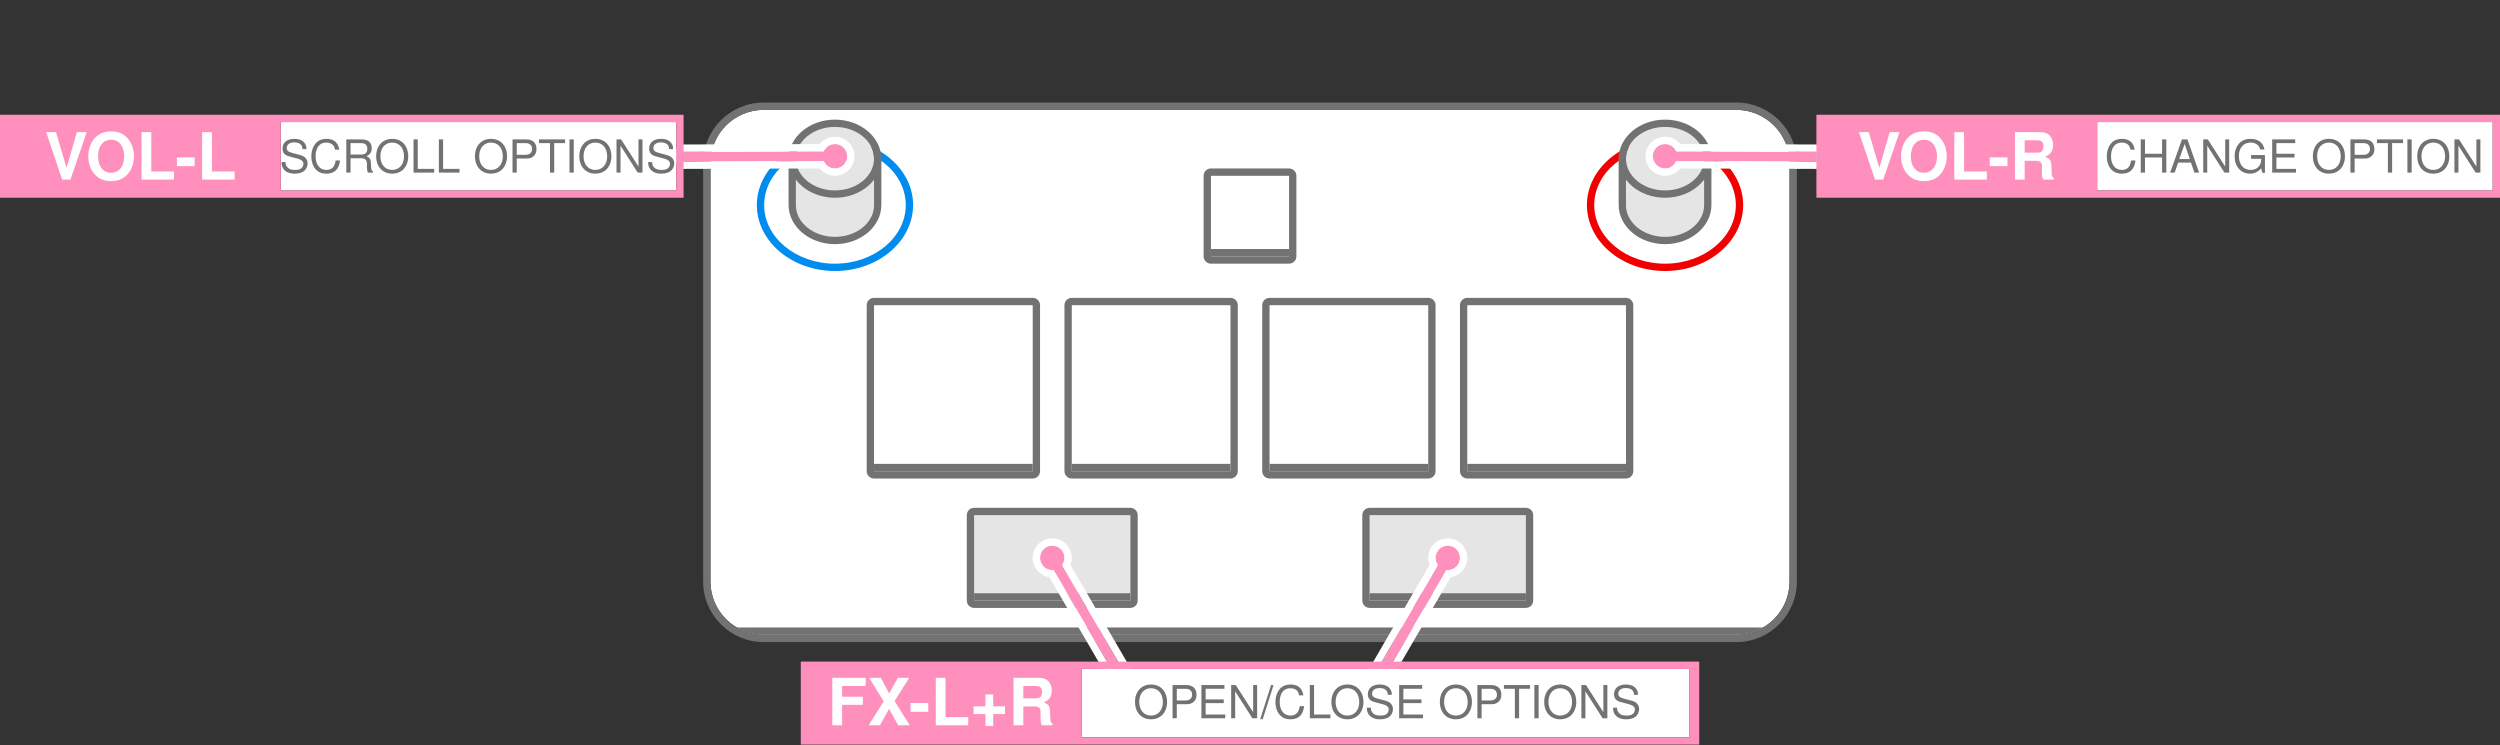 <?xml version="1.0" encoding="UTF-8" standalone="no"?>
<!DOCTYPE svg PUBLIC "-//W3C//DTD SVG 1.1//EN" "http://www.w3.org/Graphics/SVG/1.1/DTD/svg11.dtd">
<svg width="100%" height="100%" viewBox="0 0 3200 954" version="1.1" xmlns="http://www.w3.org/2000/svg" xmlns:xlink="http://www.w3.org/1999/xlink" xml:space="preserve" xmlns:serif="http://www.serif.com/" style="fill-rule:evenodd;clip-rule:evenodd;stroke-linejoin:round;stroke-miterlimit:2;">
    <rect x="0" y="0" width="3200" height="954" fill="#333333" stroke="none"/>
    <rect id="OPTIONS" x="0" y="0" width="3200" height="953.125" style="fill:none;"/>
    <clipPath id="_clip1">
        <rect x="0" y="0" width="3200" height="953.125"/>
    </clipPath>
    <g clip-path="url(#_clip1)">
        <g id="CON">
            <path id="BACKGROUND" d="M2290.62,208.786L2290.62,744.339C2290.62,781.958 2260.08,812.5 2222.46,812.5L977.536,812.5C939.917,812.5 909.375,781.958 909.375,744.339L909.375,208.786C909.375,171.167 939.917,140.625 977.536,140.625L2222.46,140.625C2260.08,140.625 2290.62,171.167 2290.62,208.786Z" style="fill:#fff;"/>
            <clipPath id="_clip2">
                <path d="M2290.62,208.786L2290.62,744.339C2290.62,781.958 2260.08,812.5 2222.46,812.5L977.536,812.5C939.917,812.5 909.375,781.958 909.375,744.339L909.375,208.786C909.375,171.167 939.917,140.625 977.536,140.625L2222.46,140.625C2260.08,140.625 2290.62,171.167 2290.62,208.786Z"/>
            </clipPath>
            <g clip-path="url(#_clip2)">
                <rect x="942.272" y="803.125" width="1315.46" height="9.375" style="fill:#727272;"/>
            </g>
            <path d="M2300,208.786L2300,744.339C2300,787.132 2265.26,821.875 2222.46,821.875L977.536,821.875C934.743,821.875 900,787.132 900,744.339L900,208.786C900,165.993 934.743,131.25 977.536,131.25L2222.46,131.25C2265.26,131.25 2300,165.993 2300,208.786ZM2290.62,208.786C2290.62,171.167 2260.08,140.625 2222.46,140.625L977.536,140.625C939.917,140.625 909.375,171.167 909.375,208.786L909.375,744.339C909.375,781.958 939.917,812.5 977.536,812.5L2222.46,812.5C2260.08,812.5 2290.62,781.958 2290.62,744.339L2290.62,208.786Z" style="fill:#727272;"/>
            <g id="KNOB-L">
                <path d="M1068.75,178.125C1124.38,178.125 1168.75,216.46 1168.75,262.5C1168.75,308.54 1124.38,346.875 1068.75,346.875C1013.12,346.875 968.75,308.54 968.75,262.5C968.75,216.46 1013.12,178.125 1068.75,178.125ZM1068.75,187.5C1018.73,187.5 978.125,221.106 978.125,262.5C978.125,303.894 1018.73,337.5 1068.75,337.5C1118.77,337.5 1159.38,303.894 1159.38,262.5C1159.38,221.106 1118.77,187.5 1068.75,187.5Z" style="fill:#008cef;"/>
                <path d="M1018.75,262.5L1018.75,203.125L1118.75,203.125L1118.75,262.5C1118.75,284.922 1096.35,303.125 1068.75,303.125C1041.15,303.125 1018.75,284.922 1018.75,262.5Z" style="fill:#e5e5e5;"/>
                <path d="M1009.38,262.5L1009.38,203.125C1009.38,197.947 1013.57,193.75 1018.75,193.75L1118.75,193.75C1123.93,193.75 1128.12,197.947 1128.12,203.125L1128.12,262.5C1128.12,289.516 1102,312.5 1068.75,312.5C1035.5,312.5 1009.38,289.516 1009.38,262.5ZM1018.75,262.5C1018.75,284.922 1041.15,303.125 1068.75,303.125C1096.35,303.125 1118.75,284.922 1118.75,262.5L1118.75,203.125L1018.75,203.125L1018.75,262.5Z" style="fill:#727272;"/>
                <ellipse cx="1068.75" cy="203.125" rx="50" ry="40.625" style="fill:#e5e5e5;"/>
                <path d="M1068.75,153.125C1102,153.125 1128.12,176.109 1128.12,203.125C1128.12,230.141 1102,253.125 1068.75,253.125C1035.5,253.125 1009.38,230.141 1009.38,203.125C1009.38,176.109 1035.5,153.125 1068.75,153.125ZM1068.75,162.5C1041.15,162.5 1018.75,180.703 1018.75,203.125C1018.75,225.547 1041.15,243.75 1068.75,243.75C1096.35,243.75 1118.75,225.547 1118.75,203.125C1118.75,180.703 1096.35,162.5 1068.75,162.5Z" style="fill:#727272;"/>
            </g>
            <g id="KNOB-R">
                <path d="M2131.25,178.125C2186.88,178.125 2231.25,216.46 2231.25,262.5C2231.25,308.54 2186.88,346.875 2131.25,346.875C2075.62,346.875 2031.25,308.54 2031.25,262.5C2031.25,216.46 2075.62,178.125 2131.25,178.125ZM2131.25,187.5C2081.23,187.5 2040.62,221.106 2040.62,262.5C2040.62,303.894 2081.23,337.5 2131.25,337.5C2181.27,337.5 2221.88,303.894 2221.88,262.5C2221.88,221.106 2181.27,187.5 2131.25,187.5Z" style="fill:#f00000;"/>
                <path d="M2181.25,262.5L2181.25,203.125L2081.25,203.125L2081.25,262.5C2081.25,284.922 2103.65,303.125 2131.25,303.125C2158.85,303.125 2181.25,284.922 2181.25,262.5Z" style="fill:#e5e5e5;"/>
                <path d="M2190.62,262.5C2190.62,289.516 2164.5,312.5 2131.25,312.5C2098,312.5 2071.88,289.516 2071.88,262.5L2071.88,203.125C2071.88,197.947 2076.07,193.75 2081.25,193.75L2181.25,193.75C2186.43,193.75 2190.62,197.947 2190.62,203.125L2190.62,262.5ZM2181.25,262.5L2181.25,203.125L2081.25,203.125L2081.25,262.5C2081.25,284.922 2103.65,303.125 2131.25,303.125C2158.85,303.125 2181.25,284.922 2181.25,262.5Z" style="fill:#727272;"/>
                <ellipse cx="2131.25" cy="203.125" rx="50" ry="40.625" style="fill:#e5e5e5;"/>
                <path d="M2131.25,153.125C2164.5,153.125 2190.62,176.109 2190.62,203.125C2190.62,230.141 2164.5,253.125 2131.25,253.125C2098,253.125 2071.88,230.141 2071.88,203.125C2071.88,176.109 2098,153.125 2131.25,153.125ZM2131.25,162.5C2103.65,162.5 2081.25,180.703 2081.25,203.125C2081.25,225.547 2103.65,243.75 2131.25,243.75C2158.85,243.75 2181.25,225.547 2181.25,203.125C2181.25,180.703 2158.85,162.5 2131.25,162.5Z" style="fill:#727272;"/>
            </g>
            <g id="BT-A">
                <rect x="1118.75" y="390.625" width="203.125" height="212.5" style="fill:#fff;"/>
                <path d="M1331.25,390.625L1331.25,603.125C1331.25,608.303 1327.05,612.5 1321.88,612.5L1118.75,612.5C1113.57,612.5 1109.38,608.303 1109.38,603.125L1109.38,390.625C1109.38,385.447 1113.57,381.25 1118.75,381.25L1321.88,381.25C1327.05,381.25 1331.25,385.447 1331.25,390.625ZM1321.88,390.625L1118.75,390.625L1118.75,603.125L1321.88,603.125L1321.88,390.625Z" style="fill:#727272;"/>
                <rect x="1118.75" y="593.75" width="203.125" height="9.375" style="fill:#727272;"/>
            </g>
            <g id="BT-B">
                <rect x="1371.88" y="390.625" width="203.125" height="212.5" style="fill:#fff;"/>
                <path d="M1584.38,390.625L1584.38,603.125C1584.38,608.303 1580.18,612.5 1575,612.5L1371.88,612.5C1366.7,612.5 1362.5,608.303 1362.5,603.125L1362.5,390.625C1362.5,385.447 1366.7,381.25 1371.88,381.25L1575,381.25C1580.18,381.25 1584.38,385.447 1584.38,390.625ZM1575,390.625L1371.88,390.625L1371.88,603.125L1575,603.125L1575,390.625Z" style="fill:#727272;"/>
                <rect x="1371.88" y="593.75" width="203.125" height="9.375" style="fill:#727272;"/>
            </g>
            <g id="BT-C">
                <rect x="1625" y="390.625" width="203.125" height="212.5" style="fill:#fff;"/>
                <path d="M1837.5,390.625L1837.5,603.125C1837.5,608.303 1833.3,612.5 1828.12,612.5L1625,612.5C1619.82,612.5 1615.62,608.303 1615.62,603.125L1615.62,390.625C1615.62,385.447 1619.82,381.25 1625,381.25L1828.12,381.25C1833.3,381.25 1837.5,385.447 1837.5,390.625ZM1828.12,390.625L1625,390.625L1625,603.125L1828.12,603.125L1828.12,390.625Z" style="fill:#727272;"/>
                <rect x="1625" y="593.75" width="203.125" height="9.375" style="fill:#727272;"/>
            </g>
            <g id="BT-D">
                <rect x="1878.12" y="390.625" width="203.125" height="212.5" style="fill:#fff;"/>
                <path d="M1878.12,381.25L2081.25,381.25C2086.43,381.25 2090.62,385.447 2090.62,390.625L2090.62,603.125C2090.62,608.303 2086.43,612.5 2081.25,612.5L1878.12,612.5C1872.95,612.5 1868.75,608.303 1868.75,603.125L1868.75,390.625C1868.75,385.447 1872.95,381.25 1878.12,381.25ZM1878.12,390.625L1878.12,603.125L2081.25,603.125L2081.25,390.625L1878.12,390.625Z" style="fill:#727272;"/>
                <rect x="1878.12" y="593.75" width="203.125" height="9.375" style="fill:#727272;"/>
            </g>
            <g id="FX-L">
                <rect x="1246.88" y="659.375" width="200" height="109.375" style="fill:#e5e5e5;"/>
                <path d="M1456.25,659.375L1456.25,768.75C1456.25,773.928 1452.05,778.125 1446.88,778.125L1246.88,778.125C1241.7,778.125 1237.5,773.928 1237.5,768.75L1237.5,659.375C1237.5,654.197 1241.7,650 1246.88,650L1446.88,650C1452.05,650 1456.25,654.197 1456.25,659.375ZM1446.88,659.375L1246.88,659.375L1246.88,768.75L1446.88,768.75L1446.88,659.375Z" style="fill:#727272;"/>
                <rect x="1246.88" y="759.375" width="200" height="9.375" style="fill:#727272;"/>
            </g>
            <g id="FX-R">
                <rect x="1753.12" y="659.375" width="200" height="109.375" style="fill:#e5e5e5;"/>
                <path d="M1753.12,650L1953.12,650C1958.3,650 1962.5,654.197 1962.5,659.375L1962.5,768.75C1962.5,773.928 1958.3,778.125 1953.12,778.125L1753.12,778.125C1747.95,778.125 1743.75,773.928 1743.75,768.75L1743.75,659.375C1743.75,654.197 1747.95,650 1753.12,650ZM1753.12,659.375L1753.12,768.75L1953.12,768.75L1953.12,659.375L1753.12,659.375Z" style="fill:#727272;"/>
                <rect x="1753.12" y="759.375" width="200" height="9.375" style="fill:#727272;"/>
            </g>
            <g id="START">
                <rect x="1550" y="225" width="100" height="103.125" style="fill:#fff;"/>
                <path d="M1659.38,225L1659.38,328.125C1659.38,333.303 1655.18,337.5 1650,337.5L1550,337.5C1544.82,337.5 1540.62,333.303 1540.62,328.125L1540.62,225C1540.62,219.822 1544.82,215.625 1550,215.625L1650,215.625C1655.18,215.625 1659.38,219.822 1659.38,225ZM1650,225L1550,225L1550,328.125L1650,328.125L1650,225Z" style="fill:#727272;"/>
                <rect x="1550" y="318.75" width="100" height="9.375" style="fill:#727272;"/>
            </g>
        </g>
        <path id="FX-L_ANCHOR" d="M1348.62,729.592C1342.64,730.26 1336.54,727.419 1333.34,721.875C1329.03,714.407 1331.59,704.843 1339.06,700.531C1346.53,696.219 1356.1,698.782 1360.41,706.25C1363.61,711.794 1363.02,718.494 1359.45,723.342L1449.66,878.441L1438.84,884.691L1348.62,729.592Z" style="fill:#ff8fbc;"/>
        <path d="M1343.12,738.775C1335.87,737.67 1329.17,733.401 1325.22,726.563C1318.33,714.613 1322.43,699.311 1334.38,692.412C1346.32,685.513 1361.63,689.613 1368.53,701.563C1372.47,708.388 1372.82,716.308 1370.17,723.127L1457.77,873.728C1459.02,875.882 1459.36,878.446 1458.72,880.853C1458.08,883.261 1456.51,885.315 1454.35,886.56L1443.52,892.81C1439.05,895.393 1433.33,893.871 1430.73,889.405L1343.12,738.775ZM1348.62,729.592L1438.84,884.691L1449.66,878.441L1359.45,723.342C1363.02,718.494 1363.61,711.794 1360.41,706.25C1356.1,698.782 1346.53,696.219 1339.06,700.531C1331.59,704.843 1329.03,714.407 1333.34,721.875C1336.54,727.419 1342.64,730.26 1348.62,729.592Z" style="fill:#fff;"/>
        <path id="FX-R_ANCHOR" d="M1851.38,729.592C1857.36,730.26 1863.46,727.419 1866.66,721.875C1870.97,714.407 1868.41,704.843 1860.94,700.531C1853.47,696.219 1843.9,698.782 1839.59,706.25C1836.39,711.794 1836.98,718.494 1840.55,723.342L1750.34,878.441L1761.16,884.691L1851.38,729.592Z" style="fill:#ff8fbc;"/>
        <path d="M1856.88,738.775L1769.27,889.405C1766.67,893.871 1760.95,895.393 1756.48,892.81L1745.65,886.56C1743.49,885.315 1741.92,883.261 1741.28,880.853C1740.64,878.446 1740.98,875.882 1742.23,873.728C1742.23,873.728 1829.83,723.127 1829.83,723.129C1827.18,716.308 1827.53,708.388 1831.47,701.563C1838.37,689.613 1853.68,685.513 1865.62,692.412C1877.57,699.311 1881.67,714.613 1874.78,726.563C1870.83,733.401 1864.13,737.67 1856.88,738.775ZM1851.38,729.592C1857.36,730.26 1863.46,727.419 1866.66,721.875C1870.97,714.407 1868.41,704.843 1860.94,700.531C1853.47,696.219 1843.9,698.782 1839.59,706.25C1836.39,711.794 1836.98,718.494 1840.55,723.342L1750.34,878.441L1761.16,884.691L1851.38,729.592Z" style="fill:#fff;"/>
        <g id="OPTIONS1" serif:id="OPTIONS">
            <rect x="1384.38" y="856.25" width="778.125" height="87.5" style="fill:#fff;"/>
            <path d="M2175,953.125L1025,953.125L1025,846.875L2175,846.875L2175,953.125ZM1384.38,943.75C1621.02,943.75 2162.5,943.75 2162.5,943.75L2162.5,856.25C2112.49,856.25 1599.48,856.25 1384.38,856.25L1384.38,943.75Z" style="fill:#ff8fbc;"/>
            <path d="M1077.85,902.182L1104.43,902.182L1104.43,891.776L1077.85,891.776L1077.85,878.016L1108.02,878.016L1108.02,867.609L1065.36,867.609L1065.36,928.349L1077.85,928.349L1077.85,902.182Z" style="fill:#fff;fill-rule:nonzero;"/>
            <path d="M1145.02,897.354L1163.77,867.609L1149.27,867.609L1138.11,887.602L1127.44,867.609L1112.61,867.609L1131.11,897.771L1111.94,928.349L1126.44,928.349L1138.02,907.272L1149.69,928.349L1164.52,928.349L1145.02,897.354Z" style="fill:#fff;fill-rule:nonzero;"/>
            <rect x="1165.52" y="899.859" width="22.667" height="11.24" style="fill:#fff;fill-rule:nonzero;"/>
            <path d="M1210.27,867.609L1197.78,867.609L1197.78,928.349L1239.35,928.349L1239.35,917.943L1210.27,917.943L1210.27,867.609Z" style="fill:#fff;fill-rule:nonzero;"/>
            <path d="M1286.43,904.109L1271.27,904.109L1271.27,888.943L1261.36,888.943L1261.36,904.109L1246.19,904.109L1246.19,914.016L1261.36,914.016L1261.36,929.182L1271.27,929.182L1271.27,914.016L1286.43,914.016L1286.43,904.109Z" style="fill:#fff;fill-rule:nonzero;"/>
            <path d="M1309.85,904.266L1324.19,904.266C1329.61,904.266 1331.94,906.433 1331.94,911.436L1331.94,913.937C1331.86,915.521 1331.86,917.022 1331.86,917.939C1331.86,923.691 1332.19,925.442 1333.69,928.349L1347.1,928.349L1347.1,926.109C1345.19,925.025 1344.44,923.775 1344.44,921.107C1344.1,903.183 1343.77,902.351 1336.03,899.021C1342.85,896.357 1346.27,891.441 1346.27,884.02C1346.27,879.183 1344.6,874.769 1341.69,871.772C1338.94,868.941 1335.11,867.609 1329.94,867.609L1297.36,867.609L1297.36,928.349L1309.85,928.349L1309.85,904.266ZM1309.85,893.859L1309.85,878.016L1324.94,878.016C1328.53,878.016 1329.94,878.349 1331.53,879.6C1333.03,880.851 1333.78,882.936 1333.78,885.771C1333.78,888.689 1333.03,891.024 1331.53,892.275C1330.11,893.442 1328.53,893.859 1324.94,893.859L1309.85,893.859Z" style="fill:#fff;fill-rule:nonzero;"/>
            <path d="M1473.29,876.158C1461.09,876.158 1452.82,885.135 1452.82,898.437C1452.82,911.799 1461.04,920.717 1473.35,920.717C1478.54,920.717 1483.09,919.145 1486.53,916.232C1491.14,912.324 1493.88,905.731 1493.88,898.787C1493.88,885.076 1485.77,876.158 1473.29,876.158ZM1473.29,880.934C1482.51,880.934 1488.46,887.877 1488.46,898.671C1488.46,908.94 1482.33,915.941 1473.35,915.941C1464.24,915.941 1458.23,908.94 1458.23,898.437C1458.23,887.935 1464.24,880.934 1473.29,880.934Z" style="fill:#727272;fill-rule:nonzero;"/>
            <path d="M1506.3,901.351L1519.66,901.351C1522.99,901.351 1525.62,900.36 1527.89,898.322C1530.45,895.991 1531.56,893.248 1531.56,889.338C1531.56,881.343 1526.84,876.858 1518.44,876.858L1500.88,876.858L1500.88,919.376L1506.3,919.376L1506.3,901.351ZM1506.3,896.574L1506.3,881.634L1517.62,881.634C1522.82,881.634 1525.91,884.435 1525.91,889.104C1525.91,893.773 1522.82,896.574 1517.62,896.574L1506.3,896.574Z" style="fill:#727272;fill-rule:nonzero;"/>
            <path d="M1543.23,900.009L1566.38,900.009L1566.38,895.233L1543.23,895.233L1543.23,881.634L1567.26,881.634L1567.26,876.858L1537.81,876.858L1537.81,919.376L1568.31,919.376L1568.31,914.599L1543.23,914.599L1543.23,900.009Z" style="fill:#727272;fill-rule:nonzero;"/>
            <path d="M1609.14,876.858L1604.02,876.858L1604.02,911.623L1581.78,876.858L1575.9,876.858L1575.9,919.376L1581.03,919.376L1581.03,884.902L1603.02,919.376L1609.14,919.376L1609.14,876.858Z" style="fill:#727272;fill-rule:nonzero;"/>
            <path d="M1626.94,876.858L1613.11,920.542L1616.32,920.542L1630.15,876.858L1626.94,876.858Z" style="fill:#727272;fill-rule:nonzero;"/>
            <path d="M1668.41,890.036C1666.72,880.701 1661.35,876.158 1652.02,876.158C1646.3,876.158 1641.69,877.963 1638.54,881.459C1634.7,885.66 1632.6,891.728 1632.6,898.612C1632.6,905.614 1634.76,911.624 1638.72,915.766C1642.04,919.145 1646.24,920.717 1651.78,920.717C1662.17,920.717 1668,915.124 1669.28,903.864L1663.68,903.864C1663.22,906.781 1662.63,908.765 1661.76,910.457C1660.01,913.957 1656.39,915.941 1651.84,915.941C1643.38,915.941 1638.02,909.173 1638.02,898.554C1638.02,887.643 1643.09,880.934 1651.38,880.934C1654.82,880.934 1658.03,881.926 1659.78,883.618C1661.35,885.076 1662.23,886.827 1662.87,890.036L1668.41,890.036Z" style="fill:#727272;fill-rule:nonzero;"/>
            <path d="M1682,876.858L1676.58,876.858L1676.58,919.376L1703,919.376L1703,914.599L1682,914.599L1682,876.858Z" style="fill:#727272;fill-rule:nonzero;"/>
            <path d="M1724.65,876.158C1712.45,876.158 1704.17,885.135 1704.17,898.437C1704.17,911.799 1712.39,920.717 1724.7,920.717C1729.9,920.717 1734.45,919.145 1737.89,916.232C1742.5,912.324 1745.23,905.731 1745.23,898.787C1745.23,885.076 1737.13,876.158 1724.65,876.158ZM1724.65,880.934C1733.87,880.934 1739.82,887.877 1739.82,898.671C1739.82,908.94 1733.69,915.941 1724.7,915.941C1715.6,915.941 1709.59,908.94 1709.59,898.437C1709.59,887.935 1715.6,880.934 1724.65,880.934Z" style="fill:#727272;fill-rule:nonzero;"/>
            <path d="M1781.52,889.335C1781.52,886.418 1781.34,885.601 1780.41,883.618C1778.08,878.72 1773.12,876.158 1765.94,876.158C1756.61,876.158 1750.84,880.934 1750.84,888.635C1750.84,893.828 1753.58,897.095 1759.18,898.554L1769.74,901.355C1775.16,902.755 1777.56,904.914 1777.56,908.24C1777.56,910.515 1776.33,912.849 1774.52,914.132C1772.83,915.358 1770.15,915.941 1766.7,915.941C1762.04,915.941 1758.94,914.833 1756.9,912.382C1755.33,910.515 1754.63,908.473 1754.69,905.847L1749.56,905.847C1749.62,909.756 1750.37,912.324 1752.06,914.658C1754.98,918.679 1759.88,920.717 1766.35,920.717C1771.43,920.717 1775.57,919.552 1778.32,917.456C1781.17,915.183 1782.98,911.39 1782.98,907.714C1782.98,902.463 1779.71,898.612 1773.94,897.037L1763.26,894.178C1758.13,892.778 1756.26,891.144 1756.26,887.877C1756.26,883.559 1760.05,880.701 1765.77,880.701C1772.54,880.701 1776.33,883.734 1776.39,889.335L1781.52,889.335Z" style="fill:#727272;fill-rule:nonzero;"/>
            <path d="M1796.33,900.009L1819.49,900.009L1819.49,895.233L1796.33,895.233L1796.33,881.634L1820.37,881.634L1820.37,876.858L1790.92,876.858L1790.92,919.376L1821.42,919.376L1821.42,914.599L1796.33,914.599L1796.33,900.009Z" style="fill:#727272;fill-rule:nonzero;"/>
            <path d="M1863.48,876.158C1851.29,876.158 1843.01,885.135 1843.01,898.437C1843.01,911.799 1851.23,920.717 1863.54,920.717C1868.73,920.717 1873.28,919.145 1876.72,916.232C1881.33,912.324 1884.07,905.731 1884.07,898.787C1884.07,885.076 1875.97,876.158 1863.48,876.158ZM1863.48,880.934C1872.7,880.934 1878.65,887.877 1878.65,898.671C1878.65,908.94 1872.52,915.941 1863.54,915.941C1854.43,915.941 1848.43,908.94 1848.43,898.437C1848.43,887.935 1854.43,880.934 1863.48,880.934Z" style="fill:#727272;fill-rule:nonzero;"/>
            <path d="M1896.49,901.351L1909.86,901.351C1913.18,901.351 1915.81,900.36 1918.08,898.322C1920.64,895.991 1921.75,893.248 1921.75,889.338C1921.75,881.343 1917.03,876.858 1908.63,876.858L1891.07,876.858L1891.07,919.376L1896.49,919.376L1896.49,901.351ZM1896.49,896.574L1896.49,881.634L1907.81,881.634C1913.01,881.634 1916.1,884.435 1916.1,889.104C1916.1,893.773 1913.01,896.574 1907.81,896.574L1896.49,896.574Z" style="fill:#727272;fill-rule:nonzero;"/>
            <path d="M1944.44,881.634L1958.38,881.634L1958.38,876.858L1925.02,876.858L1925.02,881.634L1939.02,881.634L1939.02,919.376L1944.44,919.376L1944.44,881.634Z" style="fill:#727272;fill-rule:nonzero;"/>
            <rect x="1963.99" y="876.858" width="5.476" height="42.518" style="fill:#727272;fill-rule:nonzero;"/>
            <path d="M1997.06,876.158C1984.87,876.158 1976.59,885.135 1976.59,898.437C1976.59,911.799 1984.81,920.717 1997.12,920.717C2002.31,920.717 2006.87,919.145 2010.31,916.232C2014.91,912.324 2017.65,905.731 2017.65,898.787C2017.65,885.076 2009.55,876.158 1997.06,876.158ZM1997.06,880.934C2006.28,880.934 2012.23,887.877 2012.23,898.671C2012.23,908.94 2006.11,915.941 1997.12,915.941C1988.02,915.941 1982.01,908.94 1982.01,898.437C1982.01,887.935 1988.02,880.934 1997.06,880.934Z" style="fill:#727272;fill-rule:nonzero;"/>
            <path d="M2057.43,876.858L2052.31,876.858L2052.31,911.623L2030.08,876.858L2024.19,876.858L2024.19,919.376L2029.32,919.376L2029.32,884.902L2051.32,919.376L2057.43,919.376L2057.43,876.858Z" style="fill:#727272;fill-rule:nonzero;"/>
            <path d="M2096.64,889.335C2096.64,886.418 2096.46,885.601 2095.53,883.618C2093.2,878.72 2088.24,876.158 2081.06,876.158C2071.73,876.158 2065.96,880.934 2065.96,888.635C2065.96,893.828 2068.7,897.095 2074.29,898.554L2084.86,901.355C2090.28,902.755 2092.67,904.914 2092.67,908.24C2092.67,910.515 2091.45,912.849 2089.64,914.132C2087.95,915.358 2085.26,915.941 2081.82,915.941C2077.15,915.941 2074.06,914.833 2072.02,912.382C2070.44,910.515 2069.74,908.473 2069.8,905.847L2064.67,905.847C2064.73,909.756 2065.49,912.324 2067.18,914.658C2070.09,918.679 2074.99,920.717 2081.47,920.717C2086.55,920.717 2090.69,919.552 2093.43,917.456C2096.29,915.183 2098.09,911.39 2098.09,907.714C2098.09,902.463 2094.83,898.612 2089.06,897.037L2078.38,894.178C2073.24,892.778 2071.38,891.144 2071.38,887.877C2071.38,883.559 2075.17,880.701 2080.89,880.701C2087.66,880.701 2091.45,883.734 2091.51,889.335L2096.64,889.335Z" style="fill:#727272;fill-rule:nonzero;"/>
        </g>
        <path id="VOL-R_ANCHOR" d="M2145.57,193.75C2143.16,188.234 2137.65,184.375 2131.25,184.375C2122.63,184.375 2115.62,191.376 2115.62,200C2115.62,208.624 2122.63,215.625 2131.25,215.625C2137.65,215.625 2143.16,211.766 2145.57,206.25L2325,206.827L2325,194.327L2145.57,193.75Z" style="fill:#ff8fbc;"/>
        <path d="M2150.78,184.392L2325.03,184.952C2330.2,184.969 2334.38,189.161 2334.38,194.327L2334.38,206.827C2334.38,209.319 2333.38,211.708 2331.62,213.467C2329.85,215.226 2327.46,216.21 2324.97,216.202C2324.97,216.202 2150.75,215.642 2150.75,215.64C2146.17,221.346 2139.13,225 2131.25,225C2117.45,225 2106.25,213.798 2106.25,200C2106.25,186.202 2117.45,175 2131.25,175C2139.15,175 2146.19,178.667 2150.78,184.392ZM2145.57,193.75C2143.16,188.234 2137.65,184.375 2131.25,184.375C2122.63,184.375 2115.62,191.376 2115.62,200C2115.62,208.624 2122.63,215.625 2131.25,215.625C2137.65,215.625 2143.16,211.766 2145.57,206.25L2325,206.827L2325,194.327L2145.57,193.75Z" style="fill:#fff;"/>
        <g id="VOL-R">
            <rect x="2684.38" y="156.25" width="506.25" height="87.5" style="fill:#fff;"/>
            <path d="M3200,253.125L2325,253.125L2325,146.875L3200,146.875L3200,253.125ZM2684.38,243.75C2921.02,243.75 3190.62,243.75 3190.62,243.75L3190.62,156.25C3140.62,156.25 2899.47,156.25 2684.38,156.25L2684.38,243.75Z" style="fill:#ff8fbc;"/>
            <path d="M2410.52,229.911L2431.36,169.172L2418.77,169.172L2405.52,214.919L2392.02,169.172L2379.44,169.172L2399.94,229.911L2410.52,229.911Z" style="fill:#fff;fill-rule:nonzero;"/>
            <path d="M2462.52,168.172C2454.02,168.172 2447.02,171.002 2441.86,176.58C2436.44,182.412 2433.36,190.914 2433.36,200C2433.36,209.086 2436.44,217.671 2441.86,223.42C2447.1,229.081 2453.94,231.828 2462.61,231.828C2471.28,231.828 2478.11,229.081 2483.36,223.42C2488.6,217.838 2491.85,209.002 2491.85,200.417C2491.85,190.914 2488.77,182.329 2483.36,176.58C2478.03,170.836 2471.36,168.172 2462.52,168.172ZM2462.61,178.828C2472.86,178.828 2479.36,187.164 2479.36,200.333C2479.36,212.837 2472.61,221.172 2462.61,221.172C2452.44,221.172 2445.85,212.837 2445.85,200C2445.85,187.164 2452.44,178.828 2462.61,178.828Z" style="fill:#fff;fill-rule:nonzero;"/>
            <path d="M2514.02,169.172L2501.53,169.172L2501.53,229.911L2543.1,229.911L2543.1,219.505L2514.02,219.505L2514.02,169.172Z" style="fill:#fff;fill-rule:nonzero;"/>
            <rect x="2546.86" y="201.422" width="22.667" height="11.24" style="fill:#fff;fill-rule:nonzero;"/>
            <path d="M2591.6,205.828L2605.94,205.828C2611.36,205.828 2613.7,207.996 2613.7,212.998L2613.7,215.499C2613.61,217.083 2613.61,218.584 2613.61,219.501C2613.61,225.254 2613.95,227.005 2615.45,229.911L2628.85,229.911L2628.85,227.672C2626.94,226.588 2626.19,225.337 2626.19,222.669C2625.85,204.746 2625.52,203.913 2617.78,200.583C2624.6,197.919 2628.02,193.004 2628.02,185.582C2628.02,180.746 2626.35,176.331 2623.44,173.334C2620.69,170.504 2616.86,169.172 2611.69,169.172L2579.11,169.172L2579.11,229.911L2591.6,229.911L2591.6,205.828ZM2591.6,195.422L2591.6,179.578L2606.69,179.578C2610.28,179.578 2611.69,179.912 2613.28,181.163C2614.78,182.413 2615.53,184.498 2615.53,187.333C2615.53,190.252 2614.78,192.587 2613.28,193.838C2611.86,195.005 2610.28,195.422 2606.69,195.422L2591.6,195.422Z" style="fill:#fff;fill-rule:nonzero;"/>
            <path d="M2732.51,191.598C2730.82,182.263 2725.45,177.72 2716.12,177.72C2710.41,177.72 2705.8,179.526 2702.65,183.021C2698.8,187.222 2696.7,193.29 2696.7,200.175C2696.7,207.176 2698.86,213.186 2702.82,217.329C2706.15,220.707 2710.35,222.28 2715.89,222.28C2726.27,222.28 2732.11,216.687 2733.39,205.426L2727.79,205.426C2727.32,208.343 2726.74,210.327 2725.86,212.019C2724.11,215.52 2720.5,217.504 2715.95,217.504C2707.49,217.504 2702.12,210.736 2702.12,200.117C2702.12,189.206 2707.2,182.496 2715.48,182.496C2718.92,182.496 2722.13,183.488 2723.88,185.18C2725.45,186.639 2726.33,188.389 2726.97,191.598L2732.51,191.598Z" style="fill:#727272;fill-rule:nonzero;"/>
            <path d="M2767.46,201.571L2767.46,220.938L2772.88,220.938L2772.88,178.42L2767.46,178.42L2767.46,196.795L2745.58,196.795L2745.58,178.42L2740.16,178.42L2740.16,220.938L2745.58,220.938L2745.58,201.571L2767.46,201.571Z" style="fill:#727272;fill-rule:nonzero;"/>
            <path d="M2804.44,208.163L2808.82,220.938L2814.88,220.938L2799.95,178.42L2792.95,178.42L2777.78,220.938L2783.56,220.938L2788.05,208.163L2804.44,208.163ZM2802.93,203.62L2789.39,203.62L2796.39,184.248L2802.93,203.62Z" style="fill:#727272;fill-rule:nonzero;"/>
            <path d="M2853.38,178.42L2848.25,178.42L2848.25,213.186L2826.02,178.42L2820.14,178.42L2820.14,220.938L2825.26,220.938L2825.26,186.464L2847.26,220.938L2853.38,220.938L2853.38,178.42Z" style="fill:#727272;fill-rule:nonzero;"/>
            <path d="M2899.11,198.487L2881.38,198.487L2881.38,203.263L2894.33,203.263L2894.33,204.43C2894.33,212.017 2888.73,217.504 2880.97,217.504C2876.66,217.504 2872.75,215.928 2870.24,213.185C2867.44,210.15 2865.75,205.072 2865.75,199.827C2865.75,189.383 2871.7,182.496 2880.68,182.496C2887.16,182.496 2891.82,185.823 2892.99,191.309L2898.53,191.309C2897.01,182.671 2890.48,177.72 2880.74,177.72C2875.55,177.72 2871.35,179.06 2868.02,181.797C2863.07,185.881 2860.33,192.476 2860.33,200.118C2860.33,213.185 2868.31,222.28 2879.8,222.28C2885.58,222.28 2890.13,220.125 2894.33,215.519L2895.67,221.173L2899.11,221.173L2899.11,198.487Z" style="fill:#727272;fill-rule:nonzero;"/>
            <path d="M2913.81,201.571L2936.97,201.571L2936.97,196.795L2913.81,196.795L2913.81,183.196L2937.85,183.196L2937.85,178.42L2908.39,178.42L2908.39,220.938L2938.9,220.938L2938.9,216.162L2913.81,216.162L2913.81,201.571Z" style="fill:#727272;fill-rule:nonzero;"/>
            <path d="M2980.96,177.72C2968.76,177.72 2960.49,186.697 2960.49,200C2960.49,213.361 2968.7,222.28 2981.02,222.28C2986.21,222.28 2990.76,220.707 2994.2,217.795C2998.81,213.886 3001.55,207.293 3001.55,200.35C3001.55,186.639 2993.45,177.72 2980.96,177.72ZM2980.96,182.496C2990.18,182.496 2996.13,189.439 2996.13,200.233C2996.13,210.502 2990,217.504 2981.02,217.504C2971.91,217.504 2965.91,210.502 2965.91,200C2965.91,189.498 2971.91,182.496 2980.96,182.496Z" style="fill:#727272;fill-rule:nonzero;"/>
            <path d="M3013.97,202.913L3027.34,202.913C3030.66,202.913 3033.29,201.923 3035.56,199.884C3038.12,197.553 3039.23,194.81 3039.23,190.9C3039.23,182.905 3034.51,178.42 3026.11,178.42L3008.55,178.42L3008.55,220.938L3013.97,220.938L3013.97,202.913ZM3013.97,198.137L3013.97,183.196L3025.29,183.196C3030.49,183.196 3033.58,185.998 3033.58,190.667C3033.58,195.336 3030.49,198.137 3025.29,198.137L3013.97,198.137Z" style="fill:#727272;fill-rule:nonzero;"/>
            <path d="M3061.92,183.196L3075.86,183.196L3075.86,178.42L3042.5,178.42L3042.5,183.196L3056.5,183.196L3056.5,220.938L3061.92,220.938L3061.92,183.196Z" style="fill:#727272;fill-rule:nonzero;"/>
            <rect x="3081.47" y="178.42" width="5.476" height="42.518" style="fill:#727272;fill-rule:nonzero;"/>
            <path d="M3114.54,177.72C3102.35,177.72 3094.07,186.697 3094.07,200C3094.07,213.361 3102.29,222.28 3114.6,222.28C3119.79,222.28 3124.34,220.707 3127.79,217.795C3132.39,213.886 3135.13,207.293 3135.13,200.35C3135.13,186.639 3127.03,177.72 3114.54,177.72ZM3114.54,182.496C3123.76,182.496 3129.71,189.439 3129.71,200.233C3129.71,210.502 3123.59,217.504 3114.6,217.504C3105.5,217.504 3099.49,210.502 3099.49,200C3099.49,189.498 3105.5,182.496 3114.54,182.496Z" style="fill:#727272;fill-rule:nonzero;"/>
            <path d="M3174.91,178.42L3169.79,178.42L3169.79,213.186L3147.56,178.42L3141.67,178.42L3141.67,220.938L3146.8,220.938L3146.8,186.464L3168.8,220.938L3174.91,220.938L3174.91,178.42Z" style="fill:#727272;fill-rule:nonzero;"/>
        </g>
        <path id="VOL-L_ANCHOR" d="M1054.43,193.75C1056.84,188.234 1062.35,184.375 1068.75,184.375C1077.37,184.375 1084.38,191.376 1084.38,200C1084.38,208.624 1077.37,215.625 1068.75,215.625C1062.35,215.625 1056.84,211.766 1054.43,206.25L875,206.827L875,194.327L1054.43,193.75Z" style="fill:#ff8fbc;"/>
        <path d="M1049.22,184.392C1053.81,178.667 1060.85,175 1068.75,175C1082.55,175 1093.75,186.202 1093.75,200C1093.75,213.798 1082.55,225 1068.75,225C1060.87,225 1053.83,221.346 1049.25,215.642L875.03,216.202C872.539,216.21 870.146,215.226 868.382,213.467C866.617,211.708 865.625,209.319 865.625,206.827L865.625,194.327C865.625,189.161 869.804,184.969 874.97,184.952L1049.22,184.392ZM1054.43,193.75L875,194.327L875,206.827L1054.43,206.25C1056.84,211.766 1062.35,215.625 1068.75,215.625C1077.37,215.625 1084.38,208.624 1084.38,200C1084.38,191.376 1077.37,184.375 1068.75,184.375C1062.35,184.375 1056.84,188.234 1054.43,193.75Z" style="fill:#fff;"/>
        <g id="VOL-L">
            <rect x="359.375" y="156.25" width="506.25" height="87.5" style="fill:#fff;"/>
            <path d="M875,253.125L0,253.125L0,146.875L875,146.875L875,253.125ZM359.375,243.75C596.018,243.75 865.625,243.75 865.625,243.75L865.625,156.25C815.615,156.25 574.475,156.25 359.375,156.25L359.375,243.75Z" style="fill:#ff8fbc;"/>
            <path d="M90.148,229.911L110.982,169.172L98.398,169.172L85.148,214.919L71.648,169.172L59.065,169.172L79.565,229.911L90.148,229.911Z" style="fill:#fff;fill-rule:nonzero;"/>
            <path d="M142.148,168.172C133.646,168.172 126.644,171.002 121.48,176.58C116.068,182.412 112.987,190.914 112.987,200C112.987,209.086 116.068,217.671 121.48,223.42C126.727,229.081 133.562,231.828 142.232,231.828C150.901,231.828 157.736,229.081 162.984,223.42C168.229,217.838 171.477,209.002 171.477,200.417C171.477,190.914 168.396,182.329 162.984,176.58C157.653,170.836 150.984,168.172 142.148,168.172ZM142.232,178.828C152.485,178.828 158.987,187.164 158.987,200.333C158.987,212.837 152.235,221.172 142.232,221.172C132.062,221.172 125.477,212.837 125.477,200C125.477,187.164 132.062,178.828 142.232,178.828Z" style="fill:#fff;fill-rule:nonzero;"/>
            <path d="M193.643,169.172L181.154,169.172L181.154,229.911L222.727,229.911L222.727,219.505L193.643,219.505L193.643,169.172Z" style="fill:#fff;fill-rule:nonzero;"/>
            <rect x="226.482" y="201.422" width="22.667" height="11.24" style="fill:#fff;fill-rule:nonzero;"/>
            <path d="M271.227,169.172L258.737,169.172L258.737,229.911L300.31,229.911L300.31,219.505L271.227,219.505L271.227,169.172Z" style="fill:#fff;fill-rule:nonzero;"/>
            <path d="M392.29,190.898C392.29,187.981 392.115,187.164 391.183,185.18C388.853,180.283 383.894,177.72 376.716,177.72C367.38,177.72 361.612,182.496 361.612,190.198C361.612,195.391 364.35,198.658 369.947,200.117L380.509,202.917C385.936,204.317 388.329,206.476 388.329,209.802C388.329,212.077 387.103,214.411 385.294,215.695C383.602,216.92 380.918,217.504 377.475,217.504C372.807,217.504 369.714,216.395 367.672,213.945C366.098,212.077 365.399,210.035 365.457,207.41L360.329,207.41C360.387,211.319 361.145,213.886 362.835,216.22C365.748,220.241 370.648,222.28 377.125,222.28C382.201,222.28 386.345,221.115 389.086,219.018C391.94,216.745 393.746,212.953 393.746,209.277C393.746,204.026 390.484,200.175 384.711,198.6L374.032,195.741C368.897,194.34 367.03,192.707 367.03,189.439C367.03,185.122 370.823,182.263 376.541,182.263C383.31,182.263 387.103,185.297 387.161,190.898L392.29,190.898Z" style="fill:#727272;fill-rule:nonzero;"/>
            <path d="M434.346,191.598C432.655,182.263 427.288,177.72 417.955,177.72C412.238,177.72 407.63,179.526 404.48,183.021C400.634,187.222 398.537,193.29 398.537,200.175C398.537,207.176 400.692,213.186 404.655,217.329C407.98,220.707 412.18,222.28 417.721,222.28C428.105,222.28 433.938,216.687 435.221,205.426L429.621,205.426C429.155,208.343 428.571,210.327 427.696,212.019C425.946,215.52 422.33,217.504 417.78,217.504C409.321,217.504 403.955,210.736 403.955,200.117C403.955,189.206 409.03,182.496 417.313,182.496C420.755,182.496 423.963,183.488 425.713,185.18C427.288,186.639 428.163,188.389 428.805,191.598L434.346,191.598Z" style="fill:#727272;fill-rule:nonzero;"/>
            <path d="M448.696,202.621L462.701,202.621C467.544,202.621 469.703,204.956 469.703,210.208L469.645,214.001C469.645,216.627 470.112,219.195 470.869,220.938L477.455,220.938L477.455,219.604C475.414,218.203 475.006,216.686 474.889,211.025C474.831,204.022 473.724,201.922 469.12,199.942C473.899,197.553 475.821,194.694 475.821,189.791C475.821,182.439 471.277,178.42 462.876,178.42L443.279,178.42L443.279,220.938L448.696,220.938L448.696,202.621ZM448.696,197.845L448.696,183.196L461.826,183.196C464.86,183.196 466.611,183.663 467.953,184.83C469.412,186.056 470.17,187.982 470.17,190.492C470.17,195.569 467.603,197.845 461.826,197.845L448.696,197.845Z" style="fill:#727272;fill-rule:nonzero;"/>
            <path d="M501.958,177.72C489.764,177.72 481.487,186.697 481.487,200C481.487,213.361 489.705,222.28 502.017,222.28C507.21,222.28 511.761,220.707 515.203,217.795C519.808,213.886 522.546,207.293 522.546,200.35C522.546,186.639 514.445,177.72 501.958,177.72ZM501.958,182.496C511.177,182.496 517.129,189.439 517.129,200.233C517.129,210.502 511.002,217.504 502.017,217.504C492.914,217.504 486.905,210.502 486.905,200C486.905,189.498 492.914,182.496 501.958,182.496Z" style="fill:#727272;fill-rule:nonzero;"/>
            <path d="M534.738,178.42L529.32,178.42L529.32,220.938L555.738,220.938L555.738,216.162L534.738,216.162L534.738,178.42Z" style="fill:#727272;fill-rule:nonzero;"/>
            <path d="M567.171,178.42L561.754,178.42L561.754,220.938L588.171,220.938L588.171,216.162L567.171,216.162L567.171,178.42Z" style="fill:#727272;fill-rule:nonzero;"/>
            <path d="M628.425,177.72C616.23,177.72 607.954,186.697 607.954,200C607.954,213.361 616.172,222.28 628.483,222.28C633.676,222.28 638.227,220.707 641.67,217.795C646.275,213.886 649.013,207.293 649.013,200.35C649.013,186.639 640.911,177.72 628.425,177.72ZM628.425,182.496C637.644,182.496 643.595,189.439 643.595,200.233C643.595,210.502 637.469,217.504 628.483,217.504C619.381,217.504 613.371,210.502 613.371,200C613.371,189.498 619.381,182.496 628.425,182.496Z" style="fill:#727272;fill-rule:nonzero;"/>
            <path d="M661.438,202.913L674.801,202.913C678.127,202.913 680.753,201.923 683.026,199.884C685.589,197.553 686.696,194.81 686.696,190.9C686.696,182.905 681.977,178.42 673.576,178.42L656.02,178.42L656.02,220.938L661.438,220.938L661.438,202.913ZM661.438,198.137L661.438,183.196L672.759,183.196C677.952,183.196 681.045,185.998 681.045,190.667C681.045,195.336 677.952,198.137 672.759,198.137L661.438,198.137Z" style="fill:#727272;fill-rule:nonzero;"/>
            <path d="M709.388,183.196L723.33,183.196L723.33,178.42L689.97,178.42L689.97,183.196L703.97,183.196L703.97,220.938L709.388,220.938L709.388,183.196Z" style="fill:#727272;fill-rule:nonzero;"/>
            <rect x="728.937" y="178.42" width="5.476" height="42.518" style="fill:#727272;fill-rule:nonzero;"/>
            <path d="M762.008,177.72C749.814,177.72 741.537,186.697 741.537,200C741.537,213.361 749.755,222.28 762.067,222.28C767.26,222.28 771.811,220.707 775.253,217.795C779.858,213.886 782.596,207.293 782.596,200.35C782.596,186.639 774.495,177.72 762.008,177.72ZM762.008,182.496C771.227,182.496 777.179,189.439 777.179,200.233C777.179,210.502 771.052,217.504 762.067,217.504C752.964,217.504 746.955,210.502 746.955,200C746.955,189.498 752.964,182.496 762.008,182.496Z" style="fill:#727272;fill-rule:nonzero;"/>
            <path d="M822.38,178.42L817.254,178.42L817.254,213.186L795.022,178.42L789.137,178.42L789.137,220.938L794.263,220.938L794.263,186.464L816.262,220.938L822.38,220.938L822.38,178.42Z" style="fill:#727272;fill-rule:nonzero;"/>
            <path d="M861.582,190.898C861.582,187.981 861.407,187.164 860.475,185.18C858.145,180.283 853.185,177.72 846.008,177.72C836.671,177.72 830.904,182.496 830.904,190.198C830.904,195.391 833.642,198.658 839.239,200.117L849.801,202.917C855.228,204.317 857.62,206.476 857.62,209.802C857.62,212.077 856.395,214.411 854.586,215.695C852.894,216.92 850.209,217.504 846.767,217.504C842.098,217.504 839.006,216.395 836.963,213.945C835.389,212.077 834.69,210.035 834.748,207.41L829.62,207.41C829.679,211.319 830.437,213.886 832.127,216.22C835.04,220.241 839.939,222.28 846.416,222.28C851.493,222.28 855.636,221.115 858.378,219.018C861.232,216.745 863.038,212.953 863.038,209.277C863.038,204.026 859.776,200.175 854.002,198.6L843.324,195.741C838.189,194.34 836.321,192.707 836.321,189.439C836.321,185.122 840.114,182.263 845.833,182.263C852.602,182.263 856.395,185.297 856.453,190.898L861.582,190.898Z" style="fill:#727272;fill-rule:nonzero;"/>
        </g>
    </g>
</svg>
